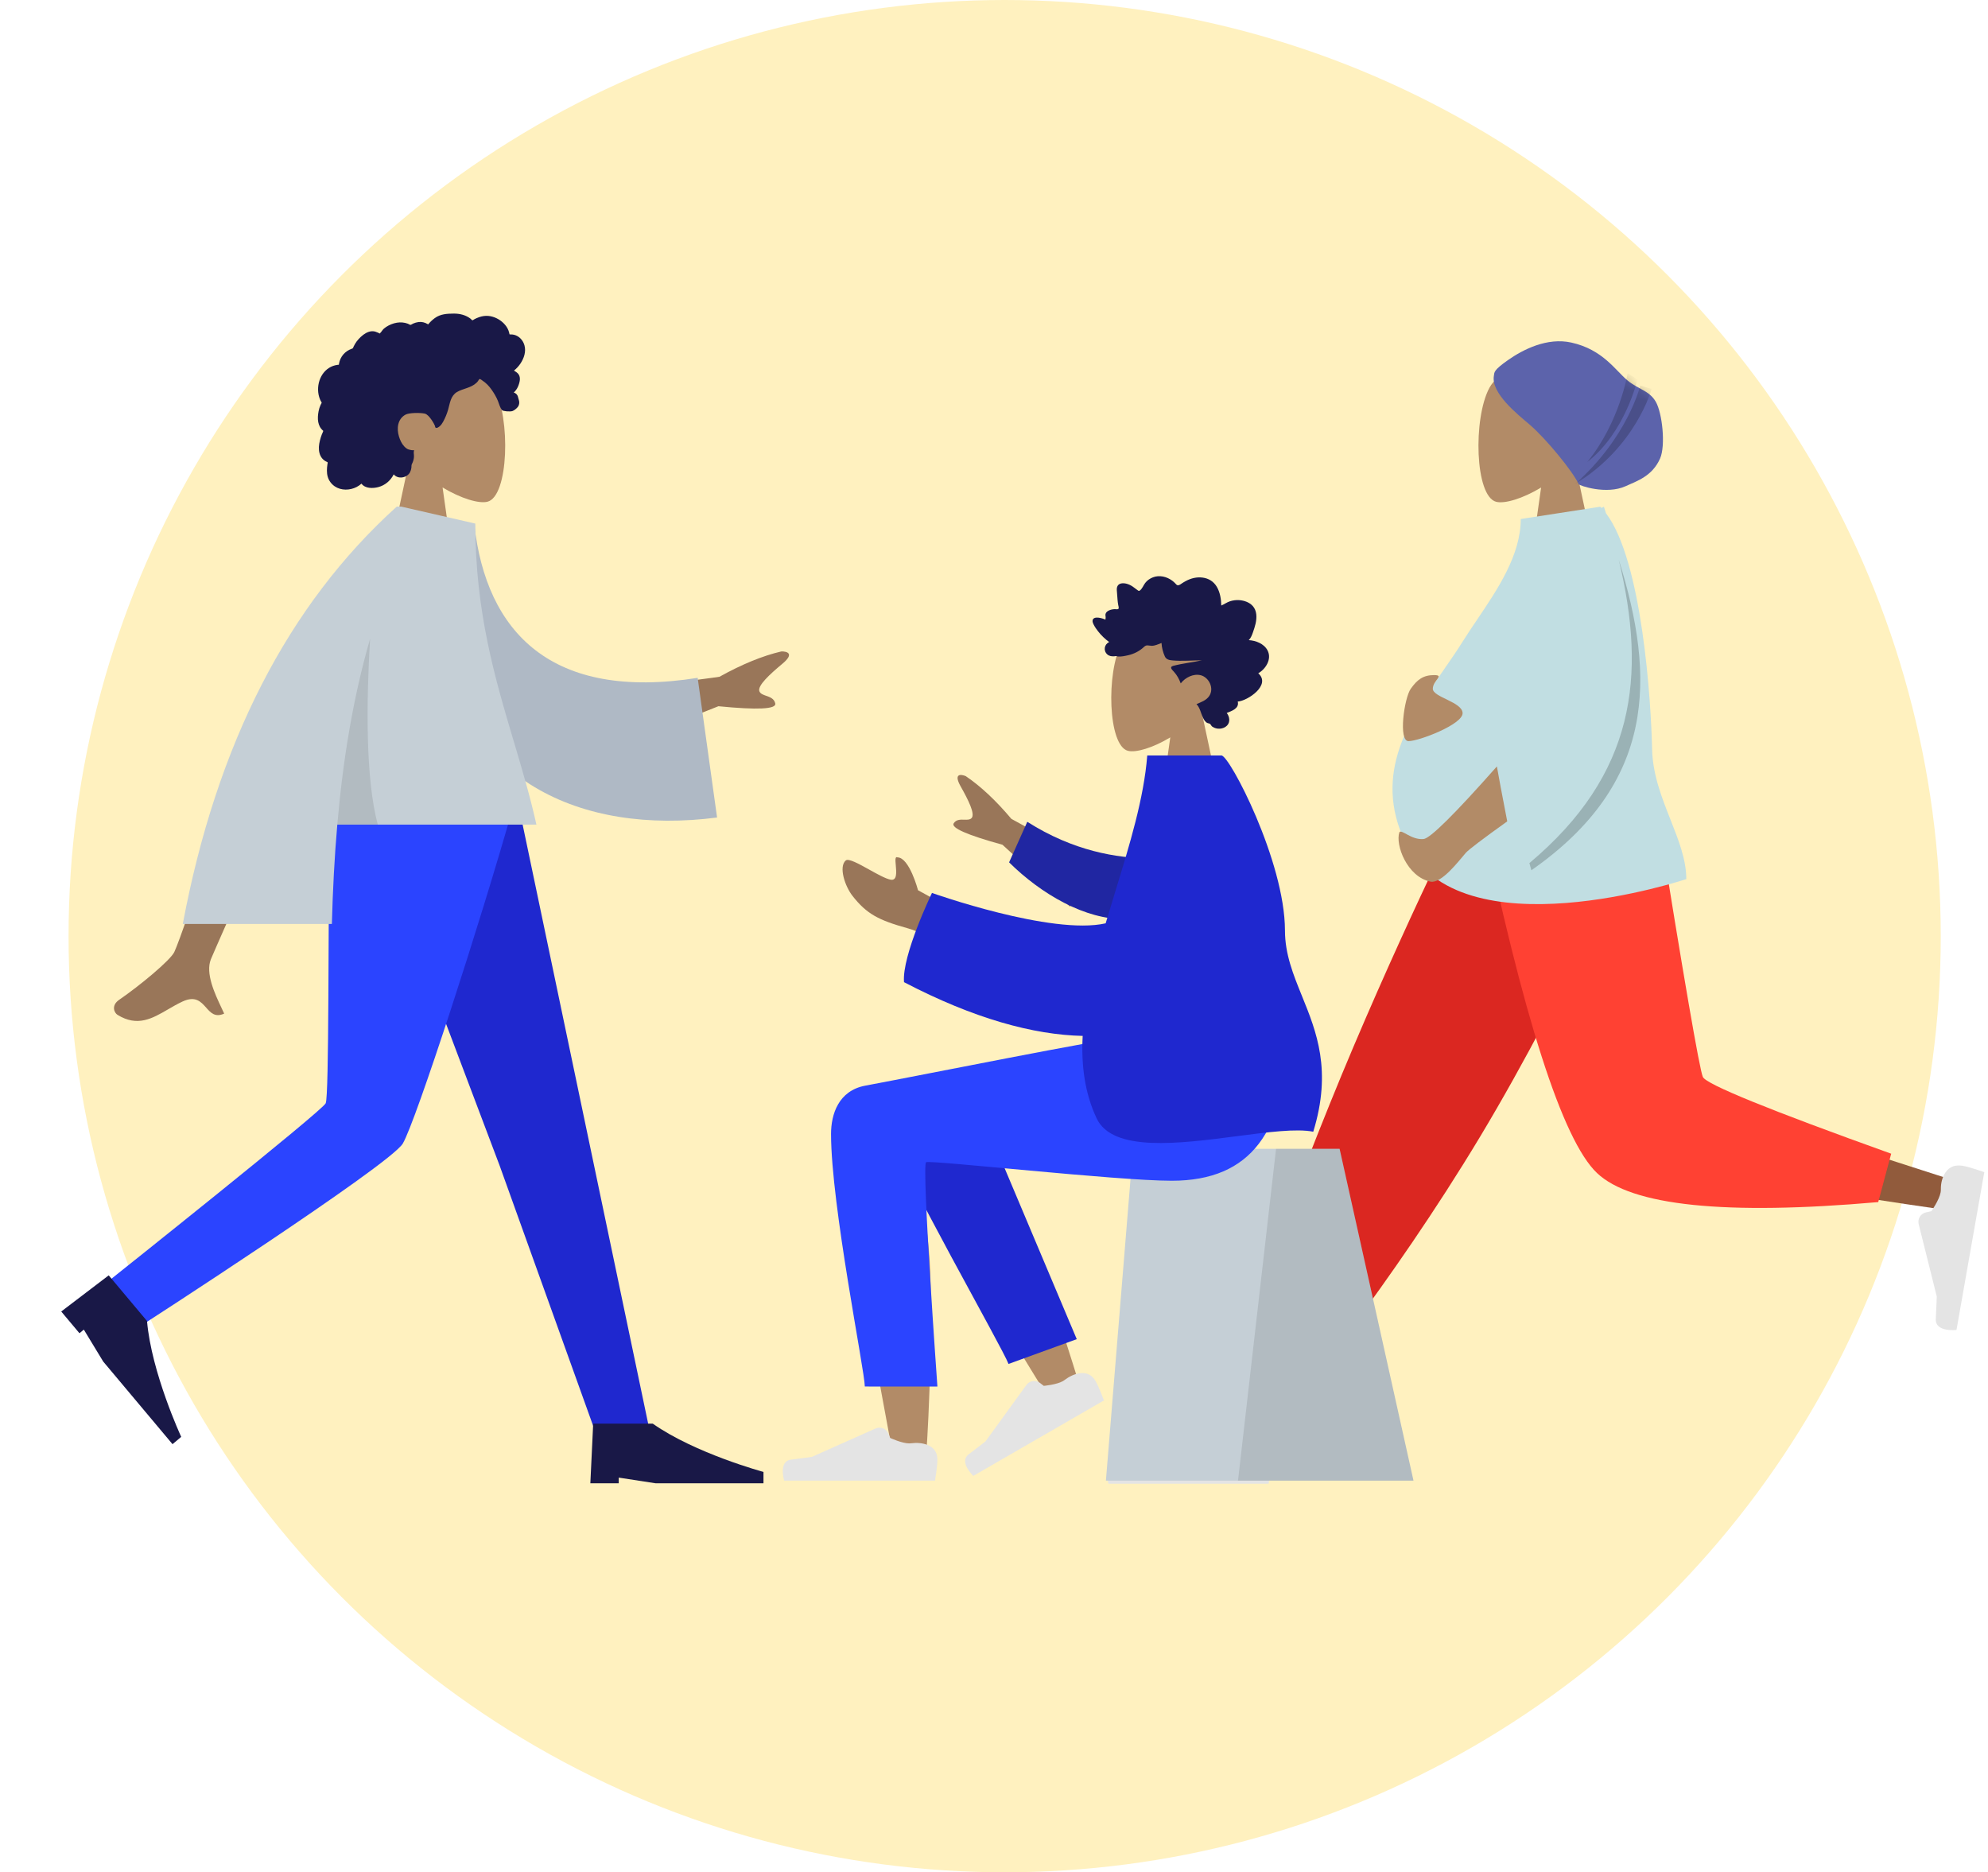 <svg width="206" height="194" viewBox="0 0 206 194" fill="none" xmlns="http://www.w3.org/2000/svg">
<circle cx="104.104" cy="97" r="97" fill="#FFF1BF"/>
<path fill-rule="evenodd" clip-rule="evenodd" d="M154.334 40.185C152.63 43.363 152.832 51.426 155.036 51.994C155.914 52.221 157.786 51.666 159.691 50.517L158.495 58.979H165.556L163.126 47.646C164.481 46.055 165.399 44.104 165.246 41.919C164.804 35.621 156.039 37.006 154.334 40.185Z" fill="#B28B67"/>
<path fill-rule="evenodd" clip-rule="evenodd" d="M154.796 38.952C154.857 38.568 154.735 38.38 156.279 37.298C157.823 36.216 160.315 34.94 162.826 35.495C166.084 36.216 167.378 38.365 168.634 39.41C169.767 40.352 170.903 40.462 171.577 41.631C172.25 42.8 172.608 46.164 172.023 47.501C171.215 49.345 169.622 49.842 168.459 50.373C166.465 51.285 163.646 50.322 163.577 50.163C163.049 48.929 160.206 45.45 158.496 43.989C157.238 42.914 154.505 40.755 154.796 38.952Z" fill="#5C63AB"/>
<mask id="mask0_2_314" style="mask-type:luminance" maskUnits="userSpaceOnUse" x="154" y="35" width="19" height="16">
<path fill-rule="evenodd" clip-rule="evenodd" d="M154.796 38.952C154.857 38.568 154.735 38.38 156.279 37.298C157.823 36.216 160.315 34.94 162.826 35.495C166.084 36.216 167.378 38.365 168.634 39.41C169.767 40.352 170.903 40.462 171.577 41.631C172.25 42.8 172.608 46.164 172.023 47.501C171.215 49.345 169.622 49.842 168.459 50.373C166.465 51.285 163.646 50.322 163.577 50.163C163.049 48.929 160.206 45.45 158.496 43.989C157.238 42.914 154.505 40.755 154.796 38.952Z" fill="white"/>
</mask>
<g mask="url(#mask0_2_314)">
<path fill-rule="evenodd" clip-rule="evenodd" d="M164.487 47.862C167.864 43.697 168.658 38.674 168.658 38.674L169.675 39.317C169.675 39.317 168.424 44.807 164.487 47.862ZM163.203 50.151C168.667 45.349 169.97 39.952 169.97 39.952L171.146 40.299C171.146 40.299 169.525 46.334 163.203 50.151Z" fill="black" fill-opacity="0.2"/>
</g>
<path fill-rule="evenodd" clip-rule="evenodd" d="M167.322 83.404L145.46 119.962L129.071 150.868H125.54L153.002 83.404L167.322 83.404Z" fill="#915B3C"/>
<path fill-rule="evenodd" clip-rule="evenodd" d="M128.962 149.607C130.113 149.394 131.429 149.761 131.661 150.909C131.699 151.098 131.723 151.272 131.723 151.414C131.723 152.21 131.458 153.737 131.458 153.737C130.534 153.737 114.864 153.737 114.864 153.737C114.864 153.737 114.217 151.598 115.611 151.428C117.004 151.257 117.926 151.12 117.926 151.12L124.975 147.976C125.49 147.747 126.092 147.988 126.307 148.509L126.526 149.04C126.526 149.04 127.816 149.642 128.623 149.642C128.725 149.642 128.84 149.629 128.962 149.607Z" fill="#E4E4E4"/>
<path fill-rule="evenodd" clip-rule="evenodd" d="M133.622 145.919L126.814 143.859C126.814 143.859 131.289 130.48 137.782 114.414C144.275 98.347 151.729 83.404 151.729 83.404H170.957C170.957 83.404 162.67 102.306 153.386 117.754C144.103 133.202 133.622 145.919 133.622 145.919Z" fill="#DB2721"/>
<path fill-rule="evenodd" clip-rule="evenodd" d="M168.758 83.404C170.822 96.251 174.801 112.664 175.177 113.17C175.427 113.508 184.441 116.529 202.217 122.234L201.455 125.347C180.256 122.288 169.086 119.914 167.945 118.227C166.233 115.695 157.687 95.694 154.377 83.404H168.758Z" fill="#915B3C"/>
<path fill-rule="evenodd" clip-rule="evenodd" d="M195.969 119.542L194.625 124.557C178.77 125.948 169.055 124.943 165.481 121.542C161.906 118.141 157.832 105.428 153.259 83.404H171.594C174.492 101.439 176.111 110.835 176.454 111.592C176.796 112.349 183.301 114.999 195.969 119.542Z" fill="#FF4133"/>
<path fill-rule="evenodd" clip-rule="evenodd" d="M201.116 123.197C201.106 122.026 201.696 120.795 202.866 120.766C203.059 120.761 203.235 120.768 203.375 120.793C204.159 120.931 205.616 121.457 205.616 121.457C205.456 122.367 202.735 137.803 202.735 137.803C202.735 137.803 200.516 138.069 200.59 136.666C200.665 135.264 200.689 134.332 200.689 134.332L198.818 126.842C198.682 126.295 199.024 125.744 199.574 125.623L200.135 125.499C200.135 125.499 200.952 124.333 201.092 123.539C201.11 123.437 201.117 123.322 201.116 123.197Z" fill="#E4E4E4"/>
<path fill-rule="evenodd" clip-rule="evenodd" d="M145.63 87.308C151.217 98.947 174.738 91.088 174.738 91.088C174.738 89.071 173.938 87.049 173.098 84.925C172.198 82.648 171.251 80.254 171.194 77.625C171.09 72.787 170.186 58.129 166.412 53.178C166.343 52.954 166.273 52.73 166.202 52.505L165.941 52.628C165.9 52.586 165.859 52.545 165.818 52.505L157.583 53.779C157.583 57.504 155.199 61.037 153.054 64.217C152.531 64.991 152.023 65.744 151.567 66.474C150.97 67.43 150.295 68.403 149.605 69.4C146.105 74.449 142.178 80.116 145.63 87.308Z" fill="#C1DEE2"/>
<path fill-rule="evenodd" clip-rule="evenodd" d="M156.182 85.107C155.631 82.264 155.274 80.367 155.11 79.414C150.723 84.373 148.189 86.881 147.507 86.938C146.224 87.046 145.277 85.909 145.007 86.229C144.561 87.553 145.821 90.868 148.228 91.35C149.378 91.58 151.157 89.209 151.89 88.368C152.178 88.038 153.609 86.951 156.182 85.107V85.107ZM148.604 69.951C147.467 69.951 146.856 70.421 146.183 71.37C145.511 72.319 144.875 76.793 145.954 76.793C147.034 76.793 151.557 75.064 151.557 73.901C151.557 72.738 148.471 72.245 148.471 71.37C148.471 70.494 149.741 69.951 148.604 69.951Z" fill="#B28B67"/>
<path fill-rule="evenodd" clip-rule="evenodd" d="M167.744 58.014C170.632 70.059 169.455 80.218 158.478 89.433C158.607 89.896 158.685 90.173 158.685 90.173C171.57 81.165 171.576 70.249 167.744 58.014Z" fill="black" fill-opacity="0.2"/>
<path fill-rule="evenodd" clip-rule="evenodd" d="M121.266 76.406C119.471 77.488 117.708 78.011 116.88 77.798C114.804 77.262 114.614 69.666 116.219 66.671C117.825 63.676 126.082 62.371 126.498 68.305C126.642 70.364 125.778 72.202 124.501 73.701L126.791 84.379H120.139L121.266 76.406Z" fill="#B28B67"/>
<path fill-rule="evenodd" clip-rule="evenodd" d="M129.398 66.329C129.612 66.116 129.73 65.812 129.831 65.524C129.936 65.224 130.039 64.921 130.108 64.609C130.248 63.985 130.249 63.268 129.805 62.784C129.448 62.395 128.913 62.221 128.419 62.183C128.09 62.158 127.752 62.204 127.437 62.308C127.124 62.411 126.854 62.616 126.551 62.743C126.539 62.071 126.424 61.368 126.083 60.794C125.755 60.242 125.232 59.932 124.637 59.85C124.026 59.766 123.422 59.909 122.875 60.205C122.738 60.279 122.602 60.357 122.473 60.445C122.364 60.519 122.251 60.607 122.123 60.637C121.981 60.67 121.91 60.588 121.818 60.484C121.71 60.363 121.588 60.255 121.458 60.16C120.887 59.74 120.137 59.568 119.475 59.819C119.17 59.935 118.874 60.133 118.667 60.404C118.482 60.646 118.351 61.03 118.096 61.199C117.988 61.27 117.912 61.175 117.813 61.105C117.666 61 117.525 60.884 117.375 60.781C117.165 60.637 116.938 60.53 116.694 60.473C116.338 60.391 115.845 60.41 115.743 60.877C115.705 61.053 115.734 61.24 115.747 61.417C115.763 61.66 115.781 61.903 115.802 62.145C115.818 62.329 115.838 62.507 115.873 62.688C115.892 62.784 115.95 62.964 115.908 63.06C115.857 63.181 115.619 63.112 115.517 63.116C115.316 63.125 115.114 63.16 114.928 63.246C114.784 63.312 114.633 63.41 114.572 63.575C114.535 63.677 114.544 63.781 114.562 63.886C114.583 64.011 114.559 64.077 114.543 64.204C114.273 64.071 113.338 63.775 113.22 64.259C113.181 64.42 113.27 64.602 113.338 64.738C113.458 64.977 113.614 65.195 113.774 65.402C114.108 65.836 114.507 66.21 114.936 66.529C114.433 66.753 114.302 67.412 114.737 67.805C114.929 67.978 115.187 68.017 115.43 68.005C115.518 68.001 115.646 67.967 115.716 67.983C115.753 67.991 115.794 68.023 115.846 68.026C116.187 68.05 116.573 67.968 116.908 67.892C117.503 67.756 118.067 67.474 118.527 67.044C118.645 66.934 118.743 66.87 118.902 66.872C119.041 66.873 119.178 66.912 119.317 66.915C119.685 66.925 120.017 66.745 120.359 66.625C120.38 67.087 120.512 67.596 120.701 68.011C120.855 68.351 121.177 68.4 121.493 68.43C122.504 68.525 123.519 68.419 124.531 68.42C123.551 68.642 122.538 68.733 121.567 68.994C121.128 69.112 121.463 69.408 121.651 69.613C121.96 69.951 122.19 70.37 122.349 70.811C122.829 70.186 123.676 69.774 124.427 69.966C125.257 70.178 125.841 71.3 125.31 72.107C125.002 72.575 124.446 72.756 123.983 72.957C124.344 73.333 124.432 73.888 124.649 74.355C124.756 74.585 124.907 74.846 125.146 74.926C125.235 74.956 125.339 74.958 125.409 75.03C125.496 75.12 125.516 75.22 125.627 75.297C126.068 75.604 126.758 75.58 127.149 75.18C127.503 74.817 127.411 74.244 127.116 73.876C127.586 73.68 128.444 73.427 128.257 72.694C129.276 72.626 131.752 70.972 130.383 69.763C131.134 69.339 131.824 68.301 131.342 67.386C130.97 66.682 130.106 66.367 129.398 66.329" fill="#191847"/>
<path fill-rule="evenodd" clip-rule="evenodd" d="M138.812 119.037H117.402L114.596 153.418H146.468L138.812 119.037Z" fill="#C5CFD6"/>
<path fill-rule="evenodd" clip-rule="evenodd" d="M138.812 119.037H132.227L128.286 153.418H146.468L138.812 119.037Z" fill="black" fill-opacity="0.1"/>
<path fill-rule="evenodd" clip-rule="evenodd" d="M105.638 125.849C108.044 130.954 111.804 143.346 111.804 143.346L108.612 144.805C108.612 144.805 100.514 131.778 95.564 122.874C95.795 124.878 96.03 127.135 96.247 129.508C96.763 135.128 96.248 147.27 95.97 150.778C95.796 152.982 92.802 152.521 92.522 150.772C92.475 150.476 92.282 149.437 91.994 147.885C90.583 140.28 86.889 120.373 86.882 115.499C86.879 113.538 90.709 111.776 92.992 113.147C94.56 111.473 97.528 110.508 99.233 113.273C100.316 115.031 102.892 120.022 105.638 125.849Z" fill="#B28B67"/>
<path fill-rule="evenodd" clip-rule="evenodd" d="M111.575 138.758L100.621 112.795C97.996 108.572 90.638 113.655 91.533 116.104C93.565 121.666 103.899 139.67 104.504 141.327L111.575 138.758Z" fill="#1F28CF"/>
<path fill-rule="evenodd" clip-rule="evenodd" d="M110.314 142.991C111.245 142.281 112.562 141.896 113.309 142.798C113.394 142.9 113.464 142.997 113.516 143.086C113.89 143.735 114.393 145.106 114.393 145.106C113.64 145.541 100.856 152.925 100.856 152.925C100.856 152.925 99.321 151.485 100.378 150.689C101.434 149.893 102.122 149.347 102.122 149.347L106.357 143.508C106.688 143.052 107.33 142.959 107.777 143.303L108.158 143.597C108.158 143.597 109.494 143.481 110.152 143.101C110.205 143.07 110.259 143.033 110.314 142.991Z" fill="#E4E4E4"/>
<path fill-rule="evenodd" clip-rule="evenodd" d="M94.41 149.546C95.572 149.397 96.905 149.723 97.101 150.878C97.124 151.008 97.136 151.127 97.136 151.23C97.136 151.98 96.887 153.418 96.887 153.418C96.017 153.418 81.255 153.418 81.255 153.418C81.255 153.418 80.646 151.403 81.959 151.242C83.271 151.082 84.14 150.952 84.14 150.952L90.726 148.015C91.24 147.785 91.843 148.026 92.058 148.547L92.241 148.993C92.241 148.993 93.456 149.56 94.216 149.56C94.277 149.56 94.342 149.555 94.41 149.546Z" fill="#E4E4E4"/>
<path fill-rule="evenodd" clip-rule="evenodd" d="M86.114 117.494C86.114 124.86 89.611 142.042 89.613 143.664L97.136 143.67C97.136 143.67 95.485 120.673 95.965 120.425C96.445 120.177 115.656 122.344 121.418 122.344C129.726 122.344 133.163 117.102 133.442 107.392H116.984C113.632 107.751 96.153 111.278 89.661 112.491C86.882 113.01 86.114 115.465 86.114 117.494Z" fill="#2B44FF"/>
<path fill-rule="evenodd" clip-rule="evenodd" d="M104.8 84.847L114.42 90.118L110.867 93.933L103.877 87.53C100.195 86.515 98.511 85.772 98.826 85.302C99.091 84.906 99.518 84.919 99.912 84.932C100.219 84.942 100.505 84.951 100.678 84.765C101.073 84.341 100.319 82.857 99.543 81.479C98.767 80.102 99.597 80.221 100.072 80.419C101.624 81.471 103.2 82.947 104.8 84.847ZM95.128 92.243L99.353 94.566L99.113 98.808C99.113 98.808 96.376 96.832 94.022 96.175C91.02 95.338 89.805 94.698 88.338 92.828C87.553 91.828 86.887 89.816 87.634 89.161C87.921 88.91 88.989 89.504 90.078 90.109C90.908 90.571 91.751 91.039 92.271 91.146C92.97 91.29 92.888 90.384 92.823 89.659C92.776 89.139 92.737 88.713 93.002 88.837C94.239 88.858 95.128 92.243 95.128 92.243Z" fill="#997659"/>
<path fill-rule="evenodd" clip-rule="evenodd" d="M119.104 88.944C115.735 88.909 111.242 88.197 106.448 85.152L104.565 89.353C107.872 92.636 112.522 95.334 116.587 95.219C119.791 95.129 121.429 91.252 119.104 88.944Z" fill="#2026A2"/>
<path fill-rule="evenodd" clip-rule="evenodd" d="M128.192 117.723C131.395 117.305 134.338 116.921 136.082 117.264C138.039 110.906 136.414 106.902 134.914 103.207C134.01 100.979 133.151 98.864 133.15 96.411C133.144 89.27 127.413 78.279 126.57 78.279H126.328H119.645H118.88C118.536 82.698 117.069 87.482 115.592 92.298C115.247 93.422 114.902 94.548 114.57 95.672C108.982 96.941 96.572 92.523 96.572 92.523C96.572 92.523 93.439 99.007 93.676 101.768C100.899 105.543 107.09 107.226 112.19 107.337C112.028 110.365 112.396 113.246 113.634 115.878C115.292 119.405 122.197 118.505 128.192 117.723Z" fill="#1F28CF"/>
<path fill-rule="evenodd" clip-rule="evenodd" d="M45.861 50.509C47.766 51.657 49.637 52.212 50.515 51.986C52.718 51.418 52.92 43.358 51.216 40.181C49.512 37.003 40.751 35.618 40.309 41.914C40.156 44.099 41.073 46.049 42.428 47.64L39.998 58.968H47.057L45.861 50.509Z" fill="#B28B67"/>
<path fill-rule="evenodd" clip-rule="evenodd" d="M54.343 35.776C54.197 35.262 53.804 34.822 53.274 34.691C53.146 34.66 53.013 34.647 52.881 34.652C52.833 34.654 52.82 34.668 52.798 34.635C52.781 34.61 52.781 34.55 52.774 34.521C52.753 34.431 52.727 34.342 52.694 34.256C52.584 33.961 52.397 33.7 52.173 33.48C51.752 33.069 51.185 32.785 50.595 32.734C50.272 32.706 49.952 32.758 49.647 32.863C49.489 32.917 49.336 32.985 49.187 33.06C49.142 33.083 48.996 33.193 48.951 33.186C48.901 33.178 48.801 33.054 48.761 33.023C48.26 32.639 47.642 32.488 47.019 32.493C46.315 32.498 45.638 32.533 45.051 32.962C44.927 33.053 44.809 33.152 44.696 33.257C44.637 33.312 44.579 33.369 44.525 33.429C44.492 33.465 44.459 33.502 44.428 33.539C44.376 33.603 44.384 33.624 44.311 33.58C44.028 33.408 43.701 33.328 43.371 33.368C43.176 33.392 42.985 33.451 42.805 33.529C42.743 33.555 42.601 33.66 42.535 33.661C42.47 33.662 42.329 33.565 42.262 33.54C41.9 33.406 41.51 33.373 41.129 33.435C40.737 33.499 40.351 33.655 40.019 33.872C39.858 33.976 39.719 34.091 39.607 34.246C39.558 34.313 39.515 34.384 39.46 34.446C39.428 34.482 39.364 34.519 39.347 34.565C39.357 34.538 38.917 34.368 38.876 34.357C38.655 34.3 38.43 34.311 38.213 34.383C37.806 34.517 37.456 34.817 37.169 35.125C37.021 35.283 36.892 35.458 36.782 35.645C36.729 35.734 36.681 35.826 36.637 35.919C36.616 35.965 36.602 36.022 36.574 36.062C36.537 36.115 36.513 36.116 36.447 36.139C36.114 36.256 35.811 36.453 35.579 36.721C35.346 36.991 35.194 37.323 35.13 37.673C35.126 37.694 35.124 37.78 35.112 37.791C35.096 37.806 35.029 37.799 35.003 37.802C34.915 37.813 34.828 37.828 34.742 37.848C34.584 37.886 34.43 37.941 34.284 38.013C33.715 38.295 33.308 38.822 33.109 39.416C32.9 40.039 32.904 40.754 33.154 41.365C33.194 41.464 33.242 41.56 33.298 41.65C33.333 41.706 33.344 41.706 33.322 41.765C33.296 41.83 33.251 41.893 33.221 41.956C33.124 42.163 33.056 42.383 33.013 42.608C32.943 42.976 32.908 43.363 32.977 43.734C33.01 43.906 33.066 44.075 33.151 44.228C33.195 44.306 33.246 44.381 33.304 44.449C33.334 44.485 33.365 44.519 33.399 44.552C33.418 44.57 33.443 44.587 33.459 44.607C33.498 44.658 33.507 44.616 33.486 44.691C33.458 44.795 33.393 44.898 33.354 44.999C33.313 45.104 33.276 45.209 33.243 45.316C33.174 45.533 33.117 45.753 33.081 45.977C33.011 46.408 33.024 46.867 33.227 47.262C33.314 47.431 33.439 47.579 33.59 47.694C33.665 47.751 33.745 47.799 33.829 47.839C33.872 47.86 33.928 47.868 33.947 47.91C33.969 47.955 33.937 48.045 33.93 48.095C33.867 48.533 33.836 48.993 33.966 49.422C34.086 49.817 34.35 50.166 34.692 50.397C35.357 50.845 36.253 50.819 36.951 50.461C37.133 50.367 37.303 50.251 37.455 50.114C37.842 50.635 38.638 50.619 39.203 50.47C39.908 50.285 40.473 49.795 40.798 49.152C41.244 49.694 42.178 49.518 42.487 48.93C42.562 48.786 42.607 48.627 42.629 48.467C42.641 48.382 42.633 48.297 42.642 48.213C42.653 48.107 42.725 48.003 42.766 47.9C42.845 47.699 42.895 47.491 42.897 47.275C42.898 47.161 42.884 47.051 42.873 46.939C42.863 46.838 42.891 46.744 42.907 46.644C42.727 46.674 42.507 46.625 42.336 46.573C42.169 46.521 42.013 46.386 41.895 46.262C41.621 45.975 41.454 45.599 41.34 45.224C41.089 44.402 41.192 43.415 42.019 42.964C42.404 42.754 43.558 42.754 44.017 42.858C44.499 42.967 45.046 44.032 45.073 44.132C45.089 44.194 45.081 44.271 45.138 44.312C45.263 44.403 45.469 44.245 45.561 44.167C45.72 44.033 45.834 43.855 45.932 43.674C46.146 43.28 46.319 42.857 46.441 42.426C46.535 42.093 46.595 41.75 46.718 41.426C46.84 41.103 47.033 40.815 47.333 40.632C47.659 40.434 48.033 40.329 48.391 40.204C48.746 40.08 49.094 39.929 49.369 39.666C49.43 39.608 49.489 39.547 49.537 39.479C49.576 39.425 49.614 39.323 49.672 39.289C49.763 39.236 49.896 39.373 49.975 39.423C50.363 39.67 50.687 40.014 50.949 40.39C51.208 40.764 51.422 41.123 51.595 41.541C51.723 41.851 51.804 42.247 52.03 42.501C52.13 42.614 52.881 42.683 53.124 42.584C53.367 42.485 53.639 42.228 53.721 42.067C53.804 41.902 53.824 41.721 53.788 41.541C53.767 41.435 53.724 41.336 53.701 41.232C53.681 41.144 53.663 41.061 53.621 40.981C53.54 40.829 53.402 40.72 53.236 40.674C53.409 40.515 53.552 40.324 53.651 40.11C53.755 39.888 53.842 39.619 53.867 39.375C53.887 39.178 53.856 38.973 53.748 38.803C53.634 38.624 53.433 38.508 53.259 38.397C53.525 38.189 53.752 37.936 53.939 37.656C54.303 37.111 54.528 36.425 54.343 35.776Z" fill="#191847"/>
<path fill-rule="evenodd" clip-rule="evenodd" d="M37.645 83.385L51.786 120.812L61.698 148.398H67.349L53.725 83.385L37.645 83.385Z" fill="#1F28CF"/>
<path fill-rule="evenodd" clip-rule="evenodd" d="M34.15 83.385C33.996 96.227 34.108 113.517 33.749 114.317C33.391 115.118 11.47 132.558 11.47 132.558L14.383 137.513C14.383 137.513 40.409 120.726 41.739 118.489C43.07 116.252 49.755 95.671 53.232 83.385H34.15Z" fill="#2B44FF"/>
<path fill-rule="evenodd" clip-rule="evenodd" d="M6.345 135.893L11.265 132.147L15.235 136.879C15.693 142.231 18.778 148.883 18.778 148.883L17.877 149.639L10.693 141.076L8.686 137.768L8.235 138.146L6.345 135.893Z" fill="#191847"/>
<path fill-rule="evenodd" clip-rule="evenodd" d="M61.173 153.693L61.467 147.515L67.643 147.515C72.036 150.604 79.113 152.516 79.113 152.516V153.693H67.938L64.114 153.104V153.693H61.173Z" fill="#191847"/>
<path fill-rule="evenodd" clip-rule="evenodd" d="M74.549 70.125L62.937 71.709L65.021 76.913L74.443 73.177C78.504 73.577 80.468 73.481 80.334 72.887C80.222 72.387 79.79 72.236 79.392 72.096C79.082 71.988 78.793 71.887 78.692 71.633C78.46 71.054 79.78 69.854 81.081 68.769C82.382 67.684 81.509 67.484 80.96 67.5C79.009 67.958 76.872 68.833 74.549 70.125ZM18.057 98.655C18.919 96.906 26.46 74.398 26.46 74.398L32.9 74.422C32.9 74.422 22.307 98.265 21.854 99.39C21.264 100.851 22.265 102.973 22.944 104.413C23.049 104.635 23.147 104.842 23.229 105.027C22.287 105.448 21.835 104.939 21.358 104.401C20.819 103.795 20.249 103.152 18.907 103.777C18.388 104.018 17.898 104.304 17.418 104.582C15.762 105.545 14.241 106.429 12.172 105.152C11.844 104.95 11.485 104.187 12.353 103.592C14.517 102.108 17.636 99.51 18.057 98.655Z" fill="#997659"/>
<path fill-rule="evenodd" clip-rule="evenodd" d="M44.1 53.967L49.142 54.303C50.384 65.541 57.148 72.639 72.293 70.237L74.305 84.708C60.15 86.538 47.736 80.87 45.192 65.522C44.533 61.549 44.013 57.414 44.1 53.967Z" fill="#AFB9C5"/>
<path fill-rule="evenodd" clip-rule="evenodd" d="M18.94 95.74C22.441 77.108 29.83 62.694 41.108 52.496H41.592H41.608L41.612 52.501L49.252 54.251C49.252 63.431 51.294 70.29 53.257 76.884C54.104 79.731 54.937 82.53 55.585 85.444H34.952C34.661 88.783 34.483 92.215 34.39 95.74H18.94Z" fill="#C5CFD6"/>
<path fill-rule="evenodd" clip-rule="evenodd" d="M34.952 85.444C35.543 78.646 36.6 72.233 38.347 66.204C37.964 72.651 37.858 80.648 39.145 85.444H34.952Z" fill="black" fill-opacity="0.1"/>
</svg>

